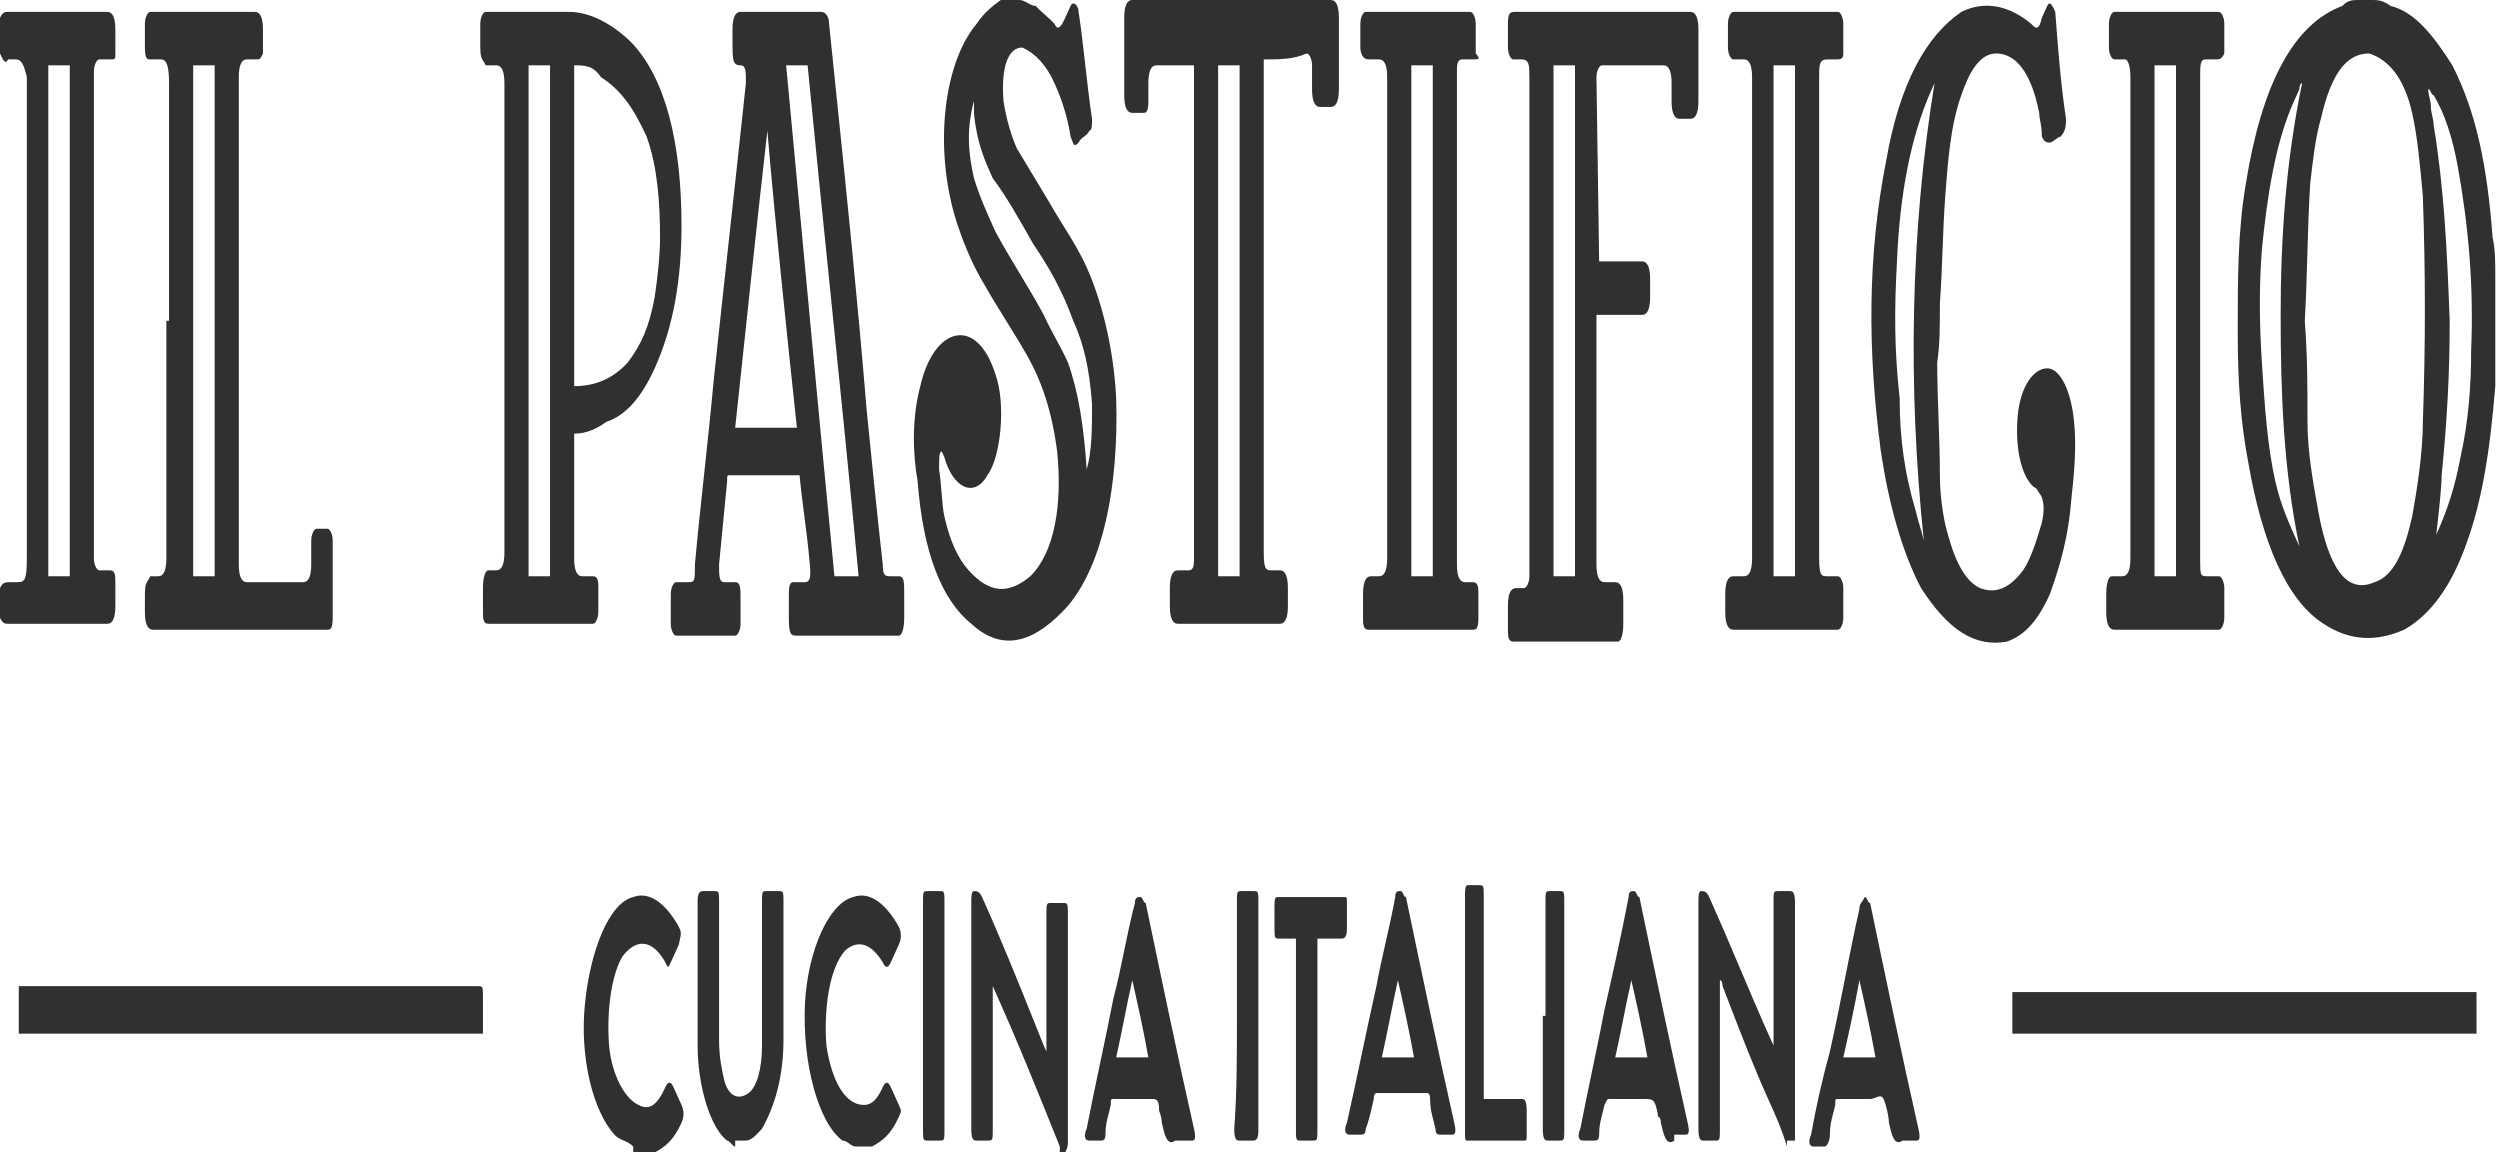 <svg width="282" height="130" viewBox="0 0 282 130" fill="none" xmlns="http://www.w3.org/2000/svg">
<path fill-rule="evenodd" clip-rule="evenodd" d="M115.917 0.335C115.615 0.168 115.312 0 115.009 0H113.193H112.891C111.983 0.67 111.075 1.34 110.167 2.68C106.232 7.371 105.324 17.423 108.048 25.464C108.956 28.144 109.864 30.155 111.075 32.165C111.831 33.505 112.664 34.845 113.496 36.185L113.496 36.185L113.496 36.186L113.496 36.186L113.496 36.186L113.496 36.186L113.496 36.186L113.496 36.186L113.497 36.186L113.497 36.187L113.497 36.187L113.497 36.187L113.497 36.187L113.497 36.187L113.497 36.187L113.497 36.187L113.497 36.187L113.497 36.188L113.497 36.188L113.497 36.188L113.497 36.188L113.497 36.188L113.497 36.188L113.498 36.188L113.498 36.188L113.498 36.188L113.498 36.189L113.498 36.189C114.33 37.528 115.161 38.867 115.917 40.206C117.431 42.886 118.641 46.237 119.247 50.928C119.852 56.959 118.944 62.319 116.22 65C113.799 67.01 111.68 67.01 109.259 64.33C108.048 62.99 107.14 60.979 106.535 58.299C106.371 57.573 106.296 56.651 106.214 55.639L106.213 55.639C106.144 54.782 106.068 53.86 105.93 52.938C105.93 51.598 105.93 50.928 106.232 50.928L106.535 51.598C107.443 54.948 109.864 56.289 111.377 53.608C112.891 51.598 113.496 45.567 112.285 42.216C110.167 35.515 105.324 36.856 103.811 43.557C102.903 46.907 102.903 50.928 103.508 54.278C104.114 62.319 106.232 67.68 109.562 70.361C113.193 73.711 116.825 72.371 120.457 68.35C124.392 63.66 126.208 54.948 125.905 44.897C125.602 38.866 124.089 33.505 122.576 30.155C121.809 28.457 120.921 27.029 119.989 25.528L119.989 25.528C119.449 24.659 118.894 23.767 118.339 22.784L114.707 16.753C114.101 15.412 113.496 13.402 113.193 11.392C112.891 7.371 113.799 5.361 115.312 5.361C116.825 6.031 118.036 7.371 118.944 9.381C119.852 11.392 120.457 13.402 120.76 15.412C120.826 15.559 120.878 15.706 120.925 15.839C121.092 16.312 121.195 16.606 121.668 16.082C121.819 15.747 122.046 15.58 122.273 15.412C122.5 15.245 122.727 15.077 122.878 14.742C123.181 14.742 123.181 14.072 123.181 13.402C122.878 11.392 122.651 9.381 122.424 7.371L122.424 7.371C122.197 5.36 121.97 3.35 121.668 1.34C121.668 0.67 121.062 0 120.76 0.67L120.154 2.01C119.549 3.351 119.247 3.351 118.944 2.68C118.641 2.345 118.263 2.01 117.885 1.675L117.884 1.675C117.506 1.34 117.128 1.005 116.825 0.67C116.523 0.67 116.22 0.503 115.917 0.335L115.917 0.335ZM123.181 45.567C123.181 48.247 123.181 50.928 122.576 52.938C122.273 48.247 121.668 44.227 120.457 40.876C120.003 39.871 119.549 39.033 119.095 38.196C118.641 37.358 118.187 36.52 117.733 35.515C116.825 33.84 115.917 32.333 115.01 30.825L115.009 30.825L115.009 30.824C114.101 29.317 113.193 27.809 112.285 26.134C111.377 24.124 110.469 22.113 109.864 20.103C109.259 17.423 108.956 14.742 109.864 11.392V12.732C110.167 16.082 111.075 18.093 111.983 20.103C113.496 22.113 115.009 24.794 116.522 27.474L116.523 27.474C118.339 30.155 119.852 32.835 121.062 36.185C122.273 38.866 122.878 41.546 123.181 45.567ZM281.47 43.557V39.536V31.495C281.47 29.485 281.47 28.144 281.167 26.804C280.562 18.763 279.351 12.732 276.627 7.371C274.509 4.021 272.39 1.34 269.666 0.67C268.758 0 268.153 0 267.548 0H266.034C265.429 0 264.824 0 264.218 0.67C258.771 2.68 255.139 9.381 253.323 20.773C252.415 26.134 252.415 31.495 252.415 37.525V37.526C252.415 42.886 252.717 47.577 253.625 52.268C255.139 60.979 257.863 67.68 262.1 70.361C265.126 72.371 268.153 72.371 271.18 71.031C273.601 69.691 276.022 67.01 277.838 62.319C279.957 56.959 280.865 50.928 281.47 43.557ZM260.284 47.577C260.284 43.557 260.284 40.206 259.981 36.185C260.128 33.589 260.203 30.992 260.277 28.471C260.355 25.788 260.431 23.192 260.587 20.773L260.587 20.773C260.889 18.092 261.192 15.412 261.797 13.402C263.008 8.041 264.824 6.031 267.245 6.031C269.364 6.701 271.18 8.711 272.087 12.732C272.693 15.412 272.995 18.763 273.298 22.113C273.601 30.825 273.601 38.866 273.298 47.577C273.298 50.928 272.693 54.948 272.087 58.299C271.18 62.319 269.969 65 267.85 65.67C264.824 67.01 262.705 64.33 261.495 57.629C260.889 54.278 260.284 50.928 260.284 47.577ZM277.535 51.598C276.93 54.948 276.022 57.629 274.811 60.309C275.114 57.629 275.417 54.948 275.417 53.608C276.022 47.577 276.325 42.216 276.325 36.185C276.022 28.144 275.719 21.443 274.509 14.072C274.509 13.737 274.433 13.402 274.357 13.067C274.282 12.732 274.206 12.397 274.206 12.062C274.206 11.727 274.13 11.392 274.055 11.057C273.979 10.722 273.903 10.387 273.903 10.052C274.055 10.052 274.13 10.219 274.206 10.387C274.282 10.554 274.357 10.722 274.509 10.722C275.719 12.732 276.627 15.412 277.233 18.763C278.443 25.464 279.049 32.165 278.746 39.536C278.746 43.557 278.443 47.577 277.535 51.598ZM257.257 35.515C257.257 44.227 257.56 52.938 259.376 61.649C258.165 58.969 257.257 56.959 256.652 54.278C255.744 50.258 255.441 45.567 255.139 40.876C254.836 36.185 254.836 32.165 255.139 28.144C255.744 22.113 256.652 16.082 258.771 11.392L259.376 10.052C259.376 9.381 259.679 9.381 259.679 9.381C257.863 18.093 257.257 26.804 257.257 35.515ZM0 2.01C0.303 1.34 0.605 1.34 0.908 1.34H12.106C12.712 1.34 13.014 2.01 13.014 3.35V6.031C13.014 6.701 13.014 6.701 12.409 6.701H11.198C10.896 6.701 10.593 7.371 10.593 8.041V8.711V62.319V62.989C10.593 63.66 10.896 64.33 11.198 64.33H12.409C13.014 64.33 13.014 65 13.014 65.67V68.35C13.014 69.691 12.712 70.361 12.106 70.361H2.119H0.908C0.605 70.361 0.303 70.361 0 69.691V66.34C0.303 65.67 0.605 65.67 1.211 65.67H1.816C2.724 65.67 3.027 65.67 3.027 62.989V50.928V8.711C2.724 7.371 2.421 6.701 1.816 6.701H0.908C0.605 7.371 0.303 6.701 0 6.031V2.01ZM5.448 65H7.869V7.371H5.448V65ZM111.983 111.237C114.706 117.268 117.128 123.299 119.549 129.33V130H120.154L120.154 130L120.154 129.999C120.312 129.65 120.388 129.483 120.424 129.307C120.457 129.147 120.457 128.98 120.457 128.66V121.288V103.196C120.457 102.352 120.457 102.039 120.306 101.924C120.217 101.855 120.076 101.855 119.852 101.855H118.641C118.036 101.855 118.036 101.855 118.036 103.196V117.938V118.608L117.733 117.938C117.494 117.342 117.258 116.754 117.024 116.17L117.01 116.135L117.008 116.13C114.881 110.824 112.949 106.005 110.772 101.185C110.469 100.515 110.167 100.515 109.864 100.515C109.561 100.515 109.561 101.185 109.561 101.855V117.268V127.319C109.561 128.66 109.864 128.66 110.167 128.66H111.377C111.983 128.66 111.983 128.66 111.983 127.319V112.577V111.237ZM201.569 129.33C200.964 127.319 200.358 125.979 199.45 123.969C197.865 120.46 196.511 116.951 194.985 112.996L194.984 112.995L194.984 112.994L194.984 112.993C194.762 112.417 194.536 111.833 194.305 111.237C194.305 111.237 194.305 110.567 194.003 110.567V111.237V127.319C194.003 128.163 194.003 128.476 193.852 128.591C193.763 128.66 193.622 128.66 193.397 128.66H192.187C191.884 128.66 191.581 128.66 191.581 127.319V117.268V101.855C191.581 101.185 191.581 100.515 191.884 100.515C192.187 100.515 192.489 100.515 192.792 101.185C194.003 103.866 195.137 106.546 196.272 109.226C197.407 111.907 198.542 114.587 199.753 117.268L200.056 117.938V116.598V101.855C200.056 101.012 200.056 100.699 200.207 100.583C200.296 100.515 200.437 100.515 200.661 100.515H201.872C202.174 100.515 202.477 100.515 202.477 101.855V127.319V128.66H201.569V129.33ZM82.474 128.995C82.625 129.162 82.776 129.33 82.928 129.33V128.66H84.138C84.744 128.66 85.349 127.989 85.954 127.319C87.468 124.639 88.376 121.288 88.376 117.268V104.536V101.855C88.376 101.012 88.376 100.699 88.225 100.583C88.136 100.515 87.995 100.515 87.77 100.515H86.56C86.335 100.515 86.194 100.515 86.105 100.583C85.954 100.699 85.954 101.012 85.954 101.855V117.938C85.954 120.618 85.349 122.629 84.441 123.299C83.533 123.969 82.323 123.969 81.717 121.959C81.415 120.618 81.112 119.278 81.112 117.268V101.855V101.855C81.112 101.012 81.112 100.699 80.961 100.583C80.872 100.515 80.731 100.515 80.507 100.515H79.296C78.691 100.515 78.691 101.185 78.691 101.855V117.938C78.691 122.629 80.204 127.319 82.02 128.66C82.171 128.66 82.323 128.827 82.474 128.995ZM96.547 129.33C96.245 129.33 96.018 129.162 95.791 128.995C95.564 128.827 95.337 128.66 95.034 128.66C92.31 126.649 90.494 119.948 90.797 113.247C91.1 107.217 93.521 101.856 96.245 101.186C98.061 100.516 99.876 101.856 101.39 104.536C101.692 105.206 101.692 105.876 101.39 106.546L100.482 108.557C100.179 109.227 99.876 109.227 99.574 108.557C98.363 106.546 96.85 105.876 95.337 107.217C93.521 109.227 92.915 113.918 93.218 117.938C93.823 121.959 95.337 124.639 97.455 124.639C98.363 124.639 98.969 123.969 99.574 122.629C99.876 121.959 100.179 121.959 100.482 122.629L101.39 124.639C101.541 124.974 101.617 125.142 101.617 125.309C101.617 125.477 101.541 125.644 101.39 125.979C100.482 127.99 99.574 128.66 98.363 129.33H98.061H96.547ZM70.367 128.66C70.746 128.827 71.124 128.995 71.427 129.33V130H73.545H73.848C75.058 129.33 75.966 128.66 76.874 126.649C77.177 125.979 77.177 125.309 76.874 124.639L75.966 122.629C75.664 121.959 75.361 121.959 75.058 122.629C74.15 124.639 73.242 125.309 72.032 124.639C70.519 123.969 69.005 121.289 68.703 117.938C68.4 113.918 69.005 109.897 70.216 107.887C71.729 105.876 73.545 105.876 75.058 108.557C75.21 108.892 75.285 109.059 75.361 109.059C75.437 109.059 75.512 108.892 75.664 108.557L76.572 106.546C76.765 105.691 76.835 105.381 76.781 105.095C76.751 104.933 76.681 104.778 76.572 104.536C75.058 101.856 73.242 100.516 71.427 101.186C68.703 101.856 66.584 107.217 65.979 113.247C65.373 119.278 66.887 125.309 69.308 127.99C69.611 128.325 69.989 128.492 70.367 128.66ZM90.191 53.608H84.441H82.322C82.02 53.608 82.02 53.608 82.02 54.278C81.868 55.953 81.717 57.461 81.566 58.969C81.414 60.477 81.263 61.984 81.112 63.66C81.112 65 81.112 65.67 81.717 65.67H82.928C83.533 65.67 83.533 66.34 83.533 67.68V70.361C83.533 71.031 83.23 71.701 82.928 71.701H76.269C75.966 71.701 75.664 71.031 75.664 70.361V67.01C75.664 66.34 75.966 65.67 76.269 65.67H77.48C78.388 65.67 78.388 65.67 78.388 63.66C78.69 60.309 79.069 56.791 79.447 53.273L79.447 53.272C79.825 49.754 80.204 46.236 80.506 42.886C81.112 37.191 81.717 31.662 82.322 26.134L82.322 26.134C82.928 20.605 83.533 15.077 84.138 9.381C84.138 8.041 84.138 7.371 83.533 7.371C82.625 7.371 82.625 6.701 82.625 4.691V3.35C82.625 2.01 82.928 1.34 83.533 1.34H85.954H92.613C93.218 1.34 93.52 2.01 93.52 2.68C93.749 4.902 93.977 7.108 94.204 9.303L94.205 9.318L94.21 9.371L94.218 9.441L94.221 9.475L94.223 9.491L94.228 9.543L94.231 9.569L94.232 9.581C95.502 21.859 96.737 33.81 97.758 46.237C98.363 52.268 98.968 58.299 99.574 63.66C99.574 65 99.876 65 100.482 65H101.39C101.995 65 101.995 65.67 101.995 67.01V69.691C101.995 71.031 101.692 71.701 101.39 71.701H99.271H89.889C89.283 71.701 88.981 71.701 88.981 69.691V67.01C88.981 65.67 89.283 65.67 89.586 65.67H90.797C91.402 65.67 91.402 65 91.402 64.33C91.232 62.067 90.965 60.016 90.711 58.058C90.514 56.538 90.324 55.073 90.191 53.608ZM88.678 7.371C90.494 26.804 92.31 46.237 94.126 65H96.85C95.826 54.044 94.706 43.087 93.598 32.251L93.598 32.25C92.741 23.867 91.891 15.555 91.099 7.371H88.678ZM86.559 14.742C85.349 25.464 84.138 36.855 82.928 48.247H89.889C88.678 36.855 87.467 25.464 86.559 14.742ZM64.768 50.258V48.917C66.281 48.917 67.492 48.247 68.4 47.577C70.519 46.907 72.335 44.897 73.848 41.546C75.966 36.855 76.874 31.495 76.874 25.464C76.874 16.082 75.059 8.711 71.124 4.691C69.005 2.68 66.584 1.34 64.163 1.34H54.781C54.478 1.34 54.175 2.01 54.175 2.68V5.361C54.175 6.342 54.337 6.605 54.543 6.938C54.618 7.06 54.7 7.191 54.781 7.371H55.991C56.596 7.371 56.899 8.041 56.899 9.381V30.825V62.319C56.899 63.66 56.596 64.33 55.991 64.33H55.083C54.781 64.33 54.478 65 54.478 66.34V69.02C54.478 69.691 54.478 70.361 55.083 70.361H66.887C67.189 70.361 67.492 69.691 67.492 69.02V66.34C67.492 65.67 67.492 65 66.887 65H65.676C65.071 65 64.768 64.33 64.768 62.989V50.258ZM64.768 43.556V7.371C65.979 7.371 66.887 7.371 67.795 8.711C69.913 10.051 71.427 12.062 72.94 15.412C74.151 18.763 74.453 22.783 74.453 26.804C74.453 28.814 74.151 31.495 73.848 33.505C73.243 36.855 72.335 38.866 70.821 40.876C69.005 42.886 66.887 43.556 64.768 43.556ZM59.623 7.371H62.044V65H59.623V7.371ZM218.518 40.877C218.518 42.887 218.593 45.065 218.669 47.243C218.745 49.421 218.82 51.598 218.82 53.609C218.82 55.619 219.123 58.299 219.728 60.31C220.636 63.66 221.847 65.671 223.36 66.341C225.176 67.011 226.689 66.341 228.203 64.33C229.111 62.99 229.716 60.98 230.321 58.969C230.624 57.629 230.624 56.289 230.019 55.619C230.019 55.619 229.716 54.949 229.413 54.949C227.9 53.609 227.295 50.258 227.597 46.908C227.9 43.557 229.413 41.547 230.926 41.547C232.44 41.547 233.65 44.227 233.953 47.578C234.256 50.258 233.953 53.609 233.65 56.289C233.348 60.31 232.44 63.66 231.229 67.011C229.716 70.361 228.203 71.701 226.387 72.372C222.755 73.042 219.728 71.031 216.702 66.341C214.583 62.32 213.07 56.959 212.162 50.928C210.649 39.537 210.649 28.815 212.767 18.093C214.28 9.382 217.307 4.021 221.241 1.341C223.965 0.001 226.689 0.671 229.111 2.681C229.716 3.351 230.019 3.351 230.321 2.011L230.926 0.671C231.229 0.001 231.532 0.671 231.834 1.341V1.341C232.137 5.361 232.44 9.382 233.045 13.403C233.045 14.073 233.045 14.743 232.44 15.413C232.288 15.413 232.061 15.58 231.834 15.748C231.607 15.915 231.38 16.083 231.229 16.083C230.926 16.083 230.624 16.083 230.321 15.413C230.321 14.628 230.217 14.073 230.131 13.613C230.07 13.288 230.019 13.01 230.019 12.732C229.111 8.042 227.295 6.031 225.176 6.031C223.36 6.031 222.149 8.042 221.241 10.722C220.031 14.073 219.728 18.093 219.426 22.114V22.114C219.274 24.124 219.199 26.134 219.123 28.145C219.047 30.155 218.972 32.165 218.82 34.176C218.82 36.856 218.82 38.867 218.518 40.877ZM218.215 9.382L217.912 10.052C215.491 15.413 214.28 22.114 213.978 29.485C213.675 34.846 213.675 39.537 214.28 44.897C214.28 49.588 214.886 53.609 216.096 57.629C216.248 58.299 216.399 58.802 216.55 59.305C216.702 59.807 216.853 60.31 217.004 60.98C215.188 43.557 215.491 26.134 218.215 9.382ZM182.199 29.484H180.383L180.08 8.711C180.08 8.041 180.383 7.371 180.685 7.371H181.593H187.647C188.252 7.371 188.555 8.041 188.555 9.381V11.392C188.555 12.732 188.857 13.402 189.462 13.402H190.673C191.278 13.402 191.581 12.732 191.581 11.392V3.35C191.581 2.01 191.278 1.34 190.673 1.34H186.739H171C170.395 1.34 170.093 1.34 170.093 2.68V5.361C170.093 6.031 170.395 6.701 170.698 6.701H171.606C172.514 6.701 172.514 7.371 172.514 8.711V64.33V65C172.514 65.67 172.211 66.34 171.908 66.34H171C170.395 66.34 170.093 67.01 170.093 68.35V71.031C170.093 71.701 170.093 72.371 170.698 72.371H182.501C182.804 72.371 183.107 71.701 183.107 70.361V67.68C183.107 66.34 182.804 65.67 182.199 65.67H180.988C180.383 65.67 180.08 65 180.08 63.66V36.855V35.515H180.685H185.225C185.831 35.515 186.133 34.845 186.133 33.505V31.495C186.133 30.154 185.831 29.484 185.225 29.484H182.199ZM175.238 7.371H177.659V65H175.238V7.371ZM142.551 6.701V7.371V62.319C142.551 64.33 142.854 64.33 143.459 64.33H144.367C144.972 64.33 145.275 65 145.275 66.34V68.35C145.275 69.691 144.972 70.361 144.367 70.361H140.433H132.866C132.261 70.361 131.958 69.691 131.958 68.35V66.34C131.958 65 132.261 64.33 132.866 64.33H134.077C134.682 64.33 134.682 63.66 134.682 62.99V62.319V8.041V7.371H134.38H130.445C129.84 7.371 129.537 8.041 129.537 9.381V11.392C129.537 12.732 129.234 12.732 128.932 12.732H127.721C127.116 12.732 126.813 12.062 126.813 10.722V2.01C126.813 0.67 127.116 0 127.721 0H150.118C150.723 0 151.026 0.67 151.026 2.01V10.052C151.026 11.392 150.723 12.062 150.118 12.062H148.907C148.302 12.062 147.999 11.392 147.999 10.052V7.371C147.999 6.701 147.696 6.031 147.394 6.031C145.88 6.701 144.367 6.701 142.551 6.701ZM137.406 65H139.827V7.371H137.406V65ZM19.068 9.381V36.185H18.765V62.989C18.765 64.33 18.462 65 17.857 65H16.949C16.868 65.179 16.787 65.311 16.712 65.433L16.712 65.433C16.506 65.766 16.344 66.029 16.344 67.01V69.02C16.344 70.361 16.646 71.031 17.252 71.031H29.963H36.924C37.227 71.031 37.53 71.031 37.53 69.691V60.979C37.53 60.309 37.227 59.639 36.924 59.639H35.714C35.411 59.639 35.108 60.309 35.108 60.979V63.66C35.108 65 34.806 65.67 34.2 65.67H27.845C27.239 65.67 26.937 65 26.937 63.66V44.897V8.711C26.937 7.371 27.239 6.701 27.845 6.701H28.753C29.358 6.701 29.358 6.701 29.661 6.031V3.35C29.661 2.01 29.358 1.34 28.753 1.34H18.462H16.949C16.646 1.34 16.344 2.01 16.344 2.68V5.361C16.344 6.701 16.646 6.701 16.949 6.701H18.16C18.765 6.701 19.068 7.371 19.068 9.381ZM24.213 65H21.792V7.371H24.213V65ZM164.342 36.185V63.66C164.342 65 164.645 65.67 165.25 65.67H166.158C166.763 65.67 166.763 66.34 166.763 67.01V69.691C166.763 71.031 166.461 71.031 166.158 71.031H154.354C153.749 71.031 153.749 70.361 153.749 69.691V67.01C153.749 65.67 154.052 65 154.657 65H155.565C156.17 65 156.473 64.33 156.473 62.989V11.392V8.711C156.473 7.371 156.17 6.701 155.565 6.701H154.354C153.749 6.701 153.447 6.031 153.447 5.361V2.68C153.447 2.01 153.749 1.34 154.052 1.34H165.855C166.158 1.34 166.461 2.01 166.461 2.68V6.031C167.066 6.701 166.763 6.701 166.158 6.701H164.947C164.342 6.701 164.342 7.371 164.342 8.041V36.185ZM161.618 7.371H159.197V65H161.618V7.371ZM205.201 62.989V36.185V8.711C205.201 7.371 205.201 6.701 206.109 6.701H207.017C207.622 6.701 207.925 6.701 207.925 6.031V2.68C207.925 2.01 207.622 1.34 207.319 1.34H195.516C195.213 1.34 194.911 2.01 194.911 2.68V5.361C194.911 6.031 195.213 6.701 195.516 6.701H196.726C197.332 6.701 197.634 7.371 197.634 8.711V62.989C197.634 64.33 197.332 65 196.726 65H195.516C194.911 65 194.608 65.67 194.608 67.01V69.02C194.608 70.361 194.911 71.031 195.516 71.031H207.017H207.319C207.622 71.031 207.925 70.361 207.925 69.691V66.34C207.925 65.67 207.622 65 207.319 65H206.109C205.504 65 205.201 65 205.201 62.989ZM200.056 7.371H202.477V65H200.056V7.371ZM248.178 36.185V62.989C248.178 65 248.178 65 249.086 65H250.297C250.599 65 250.902 65.67 250.902 66.34V69.691C250.902 70.361 250.599 71.031 250.297 71.031H249.994H238.493C237.888 71.031 237.585 70.361 237.585 69.02V67.01C237.585 65.67 237.888 65 238.191 65H239.401C240.006 65 240.309 64.33 240.309 62.989V8.711C240.309 7.371 240.006 6.701 239.704 6.701H238.493C238.191 6.701 237.888 6.031 237.888 5.361V2.68C237.888 2.01 238.191 1.34 238.493 1.34H250.297C250.599 1.34 250.902 2.01 250.902 2.68V6.031C250.599 6.701 250.297 6.701 249.994 6.701H248.783C248.178 6.701 248.178 7.371 248.178 8.711V36.185ZM243.033 65H245.454V7.371H243.033V65ZM2.118 111.237V116.597H54.478V112.577C54.478 111.733 54.478 111.421 54.327 111.305C54.238 111.237 54.097 111.237 53.873 111.237H2.421H2.118ZM279.352 111.908H226.992V116.598H279.352V111.908ZM187.344 126.649C187.647 127.989 187.949 129.33 188.857 128.66V127.989H190.068C190.37 127.989 190.673 127.989 190.37 126.649C188.555 118.608 186.739 109.897 184.923 101.185C184.771 101.185 184.696 101.018 184.62 100.85C184.544 100.683 184.469 100.515 184.317 100.515C184.015 100.515 183.712 100.515 183.712 101.185C182.804 105.876 181.896 109.897 180.988 113.917C180.534 116.263 180.08 118.44 179.626 120.618L179.626 120.619C179.172 122.796 178.718 124.974 178.264 127.319C177.962 127.989 177.962 128.66 178.567 128.66H179.778C180.08 128.66 180.383 128.66 180.383 127.989C180.383 127.008 180.545 126.386 180.751 125.598L180.751 125.597L180.751 125.597C180.826 125.308 180.907 124.998 180.988 124.639C181.19 124.193 181.257 124.044 181.369 123.994C181.425 123.969 181.492 123.969 181.593 123.969H185.528C186.436 123.969 186.739 123.969 187.041 125.979C187.344 125.979 187.344 126.649 187.344 126.649ZM183.107 114.923L183.107 114.923C183.409 113.415 183.712 111.907 184.015 110.567L184.015 110.568C184.62 113.248 185.225 115.928 185.831 119.278H182.199C182.501 117.938 182.804 116.43 183.107 114.923ZM214.583 128.66C213.675 129.33 213.372 127.99 213.07 126.65C213.07 125.979 212.767 124.639 212.464 123.969C212.269 123.536 211.947 123.663 211.581 123.806C211.38 123.885 211.165 123.969 210.951 123.969H207.319C207.207 123.969 207.136 123.969 207.092 124.003C207.016 124.061 207.016 124.217 207.016 124.639C206.936 124.996 206.855 125.306 206.78 125.593L206.78 125.595L206.779 125.597L206.779 125.597L206.779 125.598C206.573 126.387 206.411 127.009 206.411 127.99C206.411 128.66 206.108 129.33 205.806 129.33H204.595C203.99 129.33 203.99 128.66 204.293 127.99C204.898 124.639 205.503 121.959 206.411 118.608C207.016 115.928 207.546 113.248 208.075 110.568L208.076 110.568L208.076 110.568L208.076 110.568L208.076 110.567L208.076 110.567L208.076 110.567L208.076 110.567L208.076 110.565C208.606 107.885 209.135 105.206 209.74 102.526C209.74 102.112 209.856 101.954 210.016 101.735C210.114 101.6 210.23 101.442 210.346 101.186C210.497 101.186 210.573 101.353 210.648 101.521C210.724 101.688 210.8 101.856 210.951 101.856C212.767 110.567 214.583 119.278 216.399 127.32C216.701 128.66 216.399 128.66 216.096 128.66H214.583ZM209.74 110.567C209.135 113.917 208.53 116.597 207.925 119.277L207.924 119.278H211.556C210.951 115.928 210.346 113.247 209.74 110.567ZM131.05 126.65C131.353 127.99 131.655 129.33 132.563 128.66H134.379C134.682 128.66 134.984 128.66 134.682 127.32C132.866 119.279 131.05 110.567 129.234 101.856L129.234 101.856C129.083 101.856 129.007 101.688 128.931 101.521C128.856 101.353 128.78 101.186 128.629 101.186C128.326 101.186 128.023 101.186 128.023 101.856C127.569 103.531 127.191 105.374 126.813 107.217C126.434 109.059 126.056 110.902 125.602 112.577C125.148 114.923 124.618 117.436 124.089 119.949L124.089 119.949C123.559 122.462 123.029 124.974 122.576 127.32C122.273 127.99 122.273 128.66 122.878 128.66H124.089C124.391 128.66 124.694 128.66 124.694 127.99C124.694 127.009 124.856 126.387 125.062 125.598L125.062 125.598L125.062 125.597L125.062 125.596C125.138 125.308 125.218 124.998 125.299 124.639V124.639C125.299 124.217 125.299 124.061 125.375 124.003C125.419 123.969 125.49 123.969 125.602 123.969H129.839C130.445 123.969 130.747 123.969 130.747 125.309C130.747 125.309 131.05 125.979 131.05 126.65ZM126.813 114.923C127.115 113.415 127.418 111.907 127.721 110.567L127.721 110.568C128.326 113.248 128.931 115.928 129.537 119.278H125.905C126.207 117.938 126.51 116.43 126.813 114.923ZM157.684 123.299H155.262C155.262 123.299 154.96 123.299 154.96 123.969C154.657 125.309 154.354 126.649 154.052 127.319C154.052 127.989 153.749 127.989 153.446 127.989H152.236C151.631 127.989 151.631 127.319 151.933 126.649C152.538 123.969 153.068 121.456 153.598 118.943C154.127 116.43 154.657 113.917 155.262 111.237C155.565 109.562 155.943 107.886 156.322 106.211C156.7 104.536 157.078 102.861 157.381 101.185C157.381 100.515 157.684 100.515 157.986 100.515C158.138 100.515 158.213 100.683 158.289 100.85C158.365 101.018 158.44 101.185 158.592 101.185C160.408 109.897 162.223 118.608 164.039 126.649C164.342 127.989 164.039 127.989 163.737 127.989H162.526C162.223 127.989 161.921 127.989 161.921 127.319C161.84 126.961 161.759 126.65 161.684 126.362L161.683 126.361L161.683 126.361C161.478 125.572 161.316 124.95 161.316 123.969C161.316 123.299 161.013 123.299 161.013 123.299H157.684ZM157.684 110.567C157.381 111.907 157.078 113.415 156.776 114.922C156.473 116.43 156.17 117.938 155.868 119.278H159.5C158.894 115.928 158.289 113.247 157.684 110.567ZM144.367 105.876H146.183V106.546V127.32C146.183 128.163 146.183 128.476 146.334 128.592C146.423 128.66 146.564 128.66 146.788 128.66H147.999C148.223 128.66 148.364 128.66 148.453 128.592C148.604 128.476 148.604 128.163 148.604 127.32V107.217V105.876H151.328C151.933 105.876 151.933 105.206 151.933 104.536V101.856C151.933 101.186 151.933 101.186 151.631 101.186H151.328H144.367C144.143 101.186 144.002 101.186 143.913 101.254C143.762 101.37 143.762 101.682 143.762 102.526V104.536C143.762 105.38 143.762 105.692 143.913 105.808C144.002 105.876 144.143 105.876 144.367 105.876ZM167.369 123.969H168.579H171.606C171.908 123.969 172.211 123.969 172.211 125.309V127.99C172.211 128.66 172.211 128.66 171.908 128.66H165.553C165.471 128.66 165.411 128.66 165.367 128.633C165.25 128.562 165.25 128.297 165.25 127.32V101.186C165.25 100.516 165.25 99.846 165.553 99.846H166.763C167.369 99.846 167.369 99.846 167.369 101.186V120.619V123.969ZM139.525 101.855V114.587C139.525 119.278 139.525 123.299 139.222 127.319C139.222 128.66 139.525 128.66 139.827 128.66H141.341C141.946 128.66 141.946 127.989 141.946 127.319V121.959V101.855C141.946 101.012 141.946 100.699 141.795 100.583C141.706 100.515 141.565 100.515 141.341 100.515H140.13C139.906 100.515 139.764 100.515 139.676 100.583C139.525 100.699 139.525 101.012 139.525 101.855ZM174.33 114.587V101.855C174.33 101.012 174.33 100.699 174.481 100.583C174.57 100.515 174.711 100.515 174.935 100.515H175.843C176.068 100.515 176.209 100.515 176.298 100.583C176.449 100.699 176.449 101.012 176.449 101.855V117.268V127.319C176.449 128.163 176.449 128.476 176.298 128.591C176.209 128.66 176.068 128.66 175.843 128.66H174.633C174.33 128.66 174.027 128.66 174.027 127.319V114.587H174.33ZM104.114 101.855V114.587V127.319C104.114 128.163 104.114 128.476 104.265 128.591C104.354 128.66 104.495 128.66 104.719 128.66H105.93C106.154 128.66 106.295 128.66 106.384 128.591C106.535 128.476 106.535 128.163 106.535 127.319V107.216V101.855C106.535 101.012 106.535 100.699 106.384 100.583C106.295 100.515 106.154 100.515 105.93 100.515H104.719C104.495 100.515 104.354 100.515 104.265 100.583C104.114 100.699 104.114 101.012 104.114 101.855Z" fill="#313030"/>
</svg>
